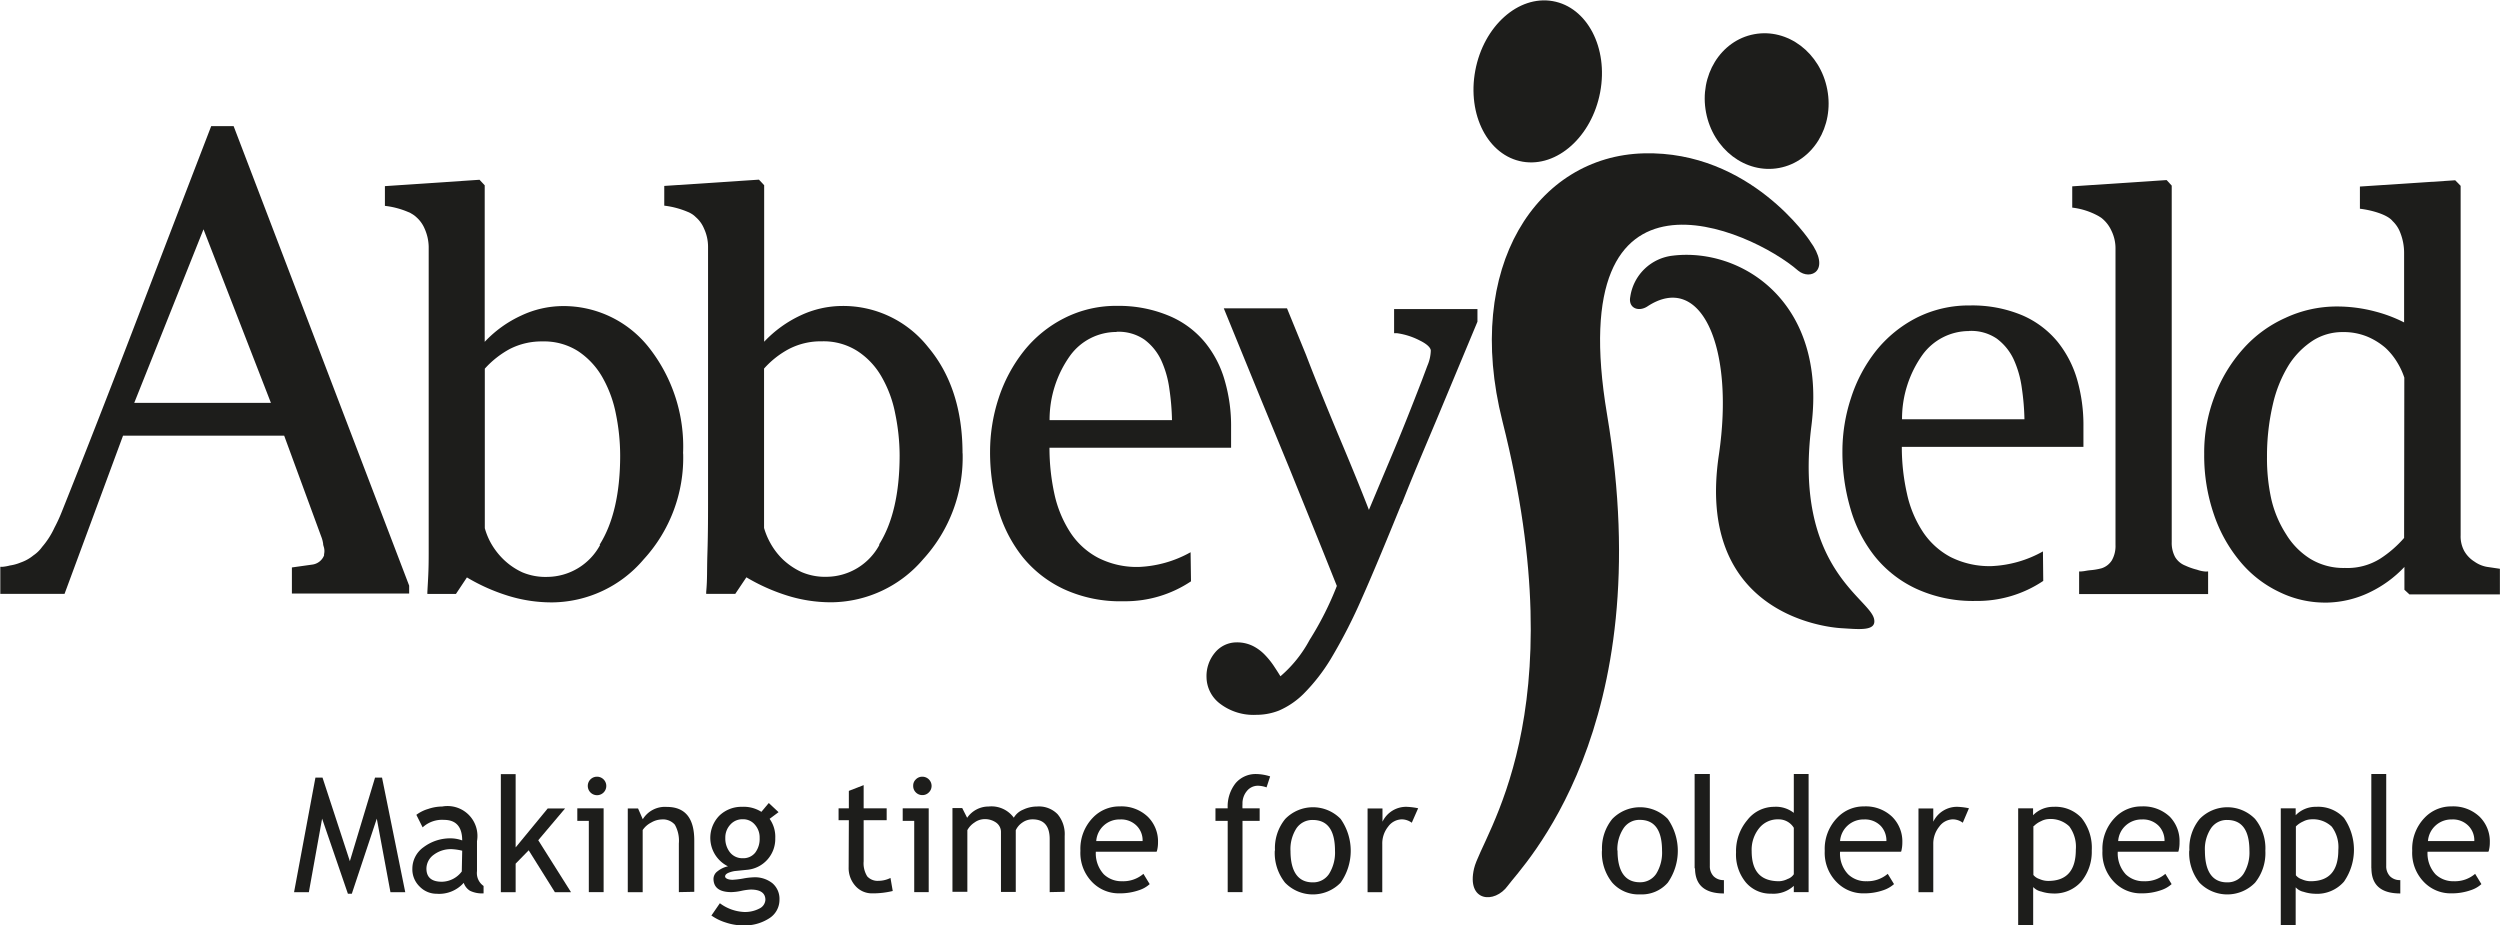 <svg id="Layer_1" data-name="Layer 1" xmlns="http://www.w3.org/2000/svg" viewBox="0 0 243.24 90"><defs><style>.cls-1{fill:#1d1d1b;}</style></defs><polygon class="cls-1" points="37.99 86.81 36.66 79.65 34.23 86.96 33.85 86.96 31.34 79.65 30.05 86.81 28.61 86.81 30.69 75.66 31.38 75.66 34.04 83.79 36.49 75.66 37.17 75.66 39.43 86.81 37.99 86.81"/><path class="cls-1" d="M219.78,464.14a3.19,3.19,0,0,1-2.65,1.09,2.3,2.3,0,0,1-1.66-.7,2.33,2.33,0,0,1-.71-1.73,2.57,2.57,0,0,1,1.09-2.1,4.31,4.31,0,0,1,2.76-.86,3.33,3.33,0,0,1,1,.2c0-1.31-.59-2-1.77-2a2.79,2.79,0,0,0-2.08.73l-.61-1.22a3.55,3.55,0,0,1,1.14-.57,4.36,4.36,0,0,1,1.38-.24,2.91,2.91,0,0,1,3.38,3.37v2.92a1.52,1.52,0,0,0,.64,1.44v.72a2.68,2.68,0,0,1-1.32-.25,1.47,1.47,0,0,1-.63-.83m-.13-3.07a5.39,5.39,0,0,0-1-.15,2.78,2.78,0,0,0-1.79.56,1.68,1.68,0,0,0-.69,1.33c0,.85.5,1.28,1.5,1.28a2.47,2.47,0,0,0,1.94-1Z" transform="translate(-174.64 -378.27)"/><polygon class="cls-1" points="53.99 86.81 51.44 82.73 50.17 84.03 50.17 86.81 48.73 86.81 48.73 75.32 50.17 75.32 50.17 82.45 53.29 78.66 54.98 78.66 52.37 81.75 55.56 86.81 53.99 86.81"/><path class="cls-1" d="M231.93,465.07v-6.93h-1.12v-1.22h2.56v8.15Zm.79-11.23a.9.9,0,1,1-.89.89.89.89,0,0,1,.89-.89" transform="translate(-174.64 -378.27)"/><path class="cls-1" d="M240.69,465.07v-4.74a3.17,3.17,0,0,0-.39-1.82A1.54,1.54,0,0,0,239,458a2.12,2.12,0,0,0-1,.3,2.21,2.21,0,0,0-.83.73v6.05h-1.45v-8.15h1l.46,1.05a2.52,2.52,0,0,1,2.34-1.2c1.78,0,2.67,1.09,2.67,3.26v5Z" transform="translate(-174.64 -378.27)"/><path class="cls-1" d="M243.89,467.3l.79-1.15A4.26,4.26,0,0,0,247,467a3,3,0,0,0,1.54-.34,1,1,0,0,0,.57-.84c0-.66-.48-1-1.43-1a5.66,5.66,0,0,0-.88.12,5.13,5.13,0,0,1-1,.13c-1.16,0-1.74-.44-1.74-1.31a.93.93,0,0,1,.41-.73,2.42,2.42,0,0,1,1-.47,3.09,3.09,0,0,1-.83-4.94,3.09,3.09,0,0,1,2.2-.85,3.21,3.21,0,0,1,1.88.49l.72-.86.95.89-.87.65a3,3,0,0,1,.55,1.89,3,3,0,0,1-.76,2.07,3,3,0,0,1-2,1l-1.19.12a2.73,2.73,0,0,0-.58.16c-.24.1-.35.22-.35.37s.24.32.74.32a8.21,8.21,0,0,0,1-.12,6.59,6.59,0,0,1,1-.12,2.74,2.74,0,0,1,1.87.58,2,2,0,0,1,.68,1.59,2.12,2.12,0,0,1-1,1.82,4.41,4.41,0,0,1-2.55.69,5.36,5.36,0,0,1-1.67-.28,4.88,4.88,0,0,1-1.41-.69m3.07-9.36a1.56,1.56,0,0,0-1.23.53,1.84,1.84,0,0,0-.48,1.29,2.17,2.17,0,0,0,.46,1.41,1.53,1.53,0,0,0,1.25.56,1.46,1.46,0,0,0,1.2-.54,2.22,2.22,0,0,0,.43-1.43,1.87,1.87,0,0,0-.46-1.29,1.48,1.48,0,0,0-1.17-.53" transform="translate(-174.64 -378.27)"/><path class="cls-1" d="M257.23,458.07h-1v-1.15h1v-1.7l1.44-.56v2.26h2.24v1.15h-2.24v4a2.4,2.4,0,0,0,.35,1.47,1.36,1.36,0,0,0,1.11.43,2.63,2.63,0,0,0,1.15-.28l.22,1.27a8.15,8.15,0,0,1-2,.23,2.13,2.13,0,0,1-1.63-.72,2.6,2.6,0,0,1-.66-1.82Z" transform="translate(-174.64 -378.27)"/><path class="cls-1" d="M263.59,465.07v-6.93h-1.12v-1.22H265v8.15Zm.79-11.23a.9.9,0,0,1,.9.89.87.87,0,0,1-.27.64.86.86,0,0,1-.63.26.88.88,0,0,1-.63-.26.86.86,0,0,1-.26-.64.82.82,0,0,1,.26-.63.86.86,0,0,1,.63-.26" transform="translate(-174.64 -378.27)"/><path class="cls-1" d="M276.77,465.07v-5.16c0-1.28-.56-1.92-1.67-1.92a1.69,1.69,0,0,0-1,.32,1.82,1.82,0,0,0-.63.74v6h-1.44v-5.79a1.12,1.12,0,0,0-.45-.94,1.88,1.88,0,0,0-1.2-.35,1.7,1.7,0,0,0-.93.33,2.07,2.07,0,0,0-.69.74v6h-1.45v-8.15h.95l.48.95a2.53,2.53,0,0,1,2.09-1.1,2.69,2.69,0,0,1,2.45,1.09,1.86,1.86,0,0,1,.9-.78,3.17,3.17,0,0,1,1.36-.31,2.53,2.53,0,0,1,2,.75,3,3,0,0,1,.69,2.11v5.44Z" transform="translate(-174.64 -378.27)"/><path class="cls-1" d="M287.13,461.14h-5.87a3,3,0,0,0,.78,2.2,2.49,2.49,0,0,0,1.78.67,3,3,0,0,0,2.07-.72l.61,1a2.82,2.82,0,0,1-1,.58,5.68,5.68,0,0,1-1.94.32,3.61,3.61,0,0,1-2.61-1.05,4.05,4.05,0,0,1-1.19-3.09,4.34,4.34,0,0,1,1.22-3.23,3.55,3.55,0,0,1,2.6-1.09,3.72,3.72,0,0,1,2.73,1,3.37,3.37,0,0,1,1,2.51,3.07,3.07,0,0,1-.12.88M283.62,458a2.26,2.26,0,0,0-2.32,2.1h4.51a2,2,0,0,0-.55-1.46,2.12,2.12,0,0,0-1.64-.64" transform="translate(-174.64 -378.27)"/><path class="cls-1" d="M297.87,454.88a2.58,2.58,0,0,0-.82-.16,1.36,1.36,0,0,0-1.09.51,1.86,1.86,0,0,0-.43,1.27,3,3,0,0,0,0,.42h1.67v1.22h-1.67v6.93h-1.44v-6.93h-1.19v-1.22h1.19a3.65,3.65,0,0,1,.77-2.45,2.56,2.56,0,0,1,2-.89,4.67,4.67,0,0,1,1.36.23Z" transform="translate(-174.64 -378.27)"/><path class="cls-1" d="M298.69,461a4.46,4.46,0,0,1,1-3.05,3.76,3.76,0,0,1,5.39,0,5.39,5.39,0,0,1,0,6.2,3.77,3.77,0,0,1-5.41,0,4.64,4.64,0,0,1-1-3.1m1.53,0c0,2,.72,3.07,2.16,3.07a1.84,1.84,0,0,0,1.59-.82,3.9,3.9,0,0,0,.58-2.25c0-2-.72-3-2.17-3a1.87,1.87,0,0,0-1.58.81,3.73,3.73,0,0,0-.58,2.22" transform="translate(-174.64 -378.27)"/><path class="cls-1" d="M312,458.32a1.66,1.66,0,0,0-.95-.33,1.68,1.68,0,0,0-1.35.71,2.62,2.62,0,0,0-.57,1.7v4.68H307.7v-8.15h1.45v1.29a2.55,2.55,0,0,1,2.35-1.45,6.82,6.82,0,0,1,1.12.14Z" transform="translate(-174.64 -378.27)"/><path class="cls-1" d="M330.51,461a4.51,4.51,0,0,1,1-3.05,3.77,3.77,0,0,1,5.4,0,5.42,5.42,0,0,1,0,6.2,3.36,3.36,0,0,1-2.69,1.14,3.4,3.4,0,0,1-2.72-1.15,4.64,4.64,0,0,1-1-3.1m1.52,0c0,2,.73,3.07,2.17,3.07a1.86,1.86,0,0,0,1.59-.82,3.9,3.9,0,0,0,.57-2.25q0-3-2.16-3a1.85,1.85,0,0,0-1.58.81A3.73,3.73,0,0,0,332,461" transform="translate(-174.64 -378.27)"/><path class="cls-1" d="M339.52,462.77v-9.19H341v8.95a1.4,1.4,0,0,0,.37,1,1.34,1.34,0,0,0,1,.37v1.3c-1.87,0-2.81-.82-2.81-2.46" transform="translate(-174.64 -378.27)"/><path class="cls-1" d="M349.17,465.07v-.61a2.93,2.93,0,0,1-2.19.76,3.13,3.13,0,0,1-2.48-1.1,4.26,4.26,0,0,1-.95-2.92,4.68,4.68,0,0,1,1.09-3.13,3.3,3.3,0,0,1,2.61-1.3,2.81,2.81,0,0,1,1.92.59v-3.78h1.44v11.49Zm0-6.26a1.72,1.72,0,0,0-1.5-.82,2.3,2.3,0,0,0-1.88.87,3.34,3.34,0,0,0-.72,2.21c0,2,.89,2.94,2.68,2.94a2,2,0,0,0,.82-.22,1.17,1.17,0,0,0,.6-.46Z" transform="translate(-174.64 -378.27)"/><path class="cls-1" d="M359.55,461.14h-5.88a2.92,2.92,0,0,0,.79,2.2,2.47,2.47,0,0,0,1.78.67,3.05,3.05,0,0,0,2.07-.72l.61,1a3,3,0,0,1-1,.58,5.62,5.62,0,0,1-1.93.32,3.58,3.58,0,0,1-2.61-1.05,4.06,4.06,0,0,1-1.2-3.09,4.34,4.34,0,0,1,1.23-3.23,3.53,3.53,0,0,1,2.59-1.09,3.72,3.72,0,0,1,2.73,1,3.37,3.37,0,0,1,1,2.51,3.48,3.48,0,0,1-.11.88M356,458a2.28,2.28,0,0,0-2.33,2.1h4.51a2.08,2.08,0,0,0-.54-1.46A2.13,2.13,0,0,0,356,458" transform="translate(-174.64 -378.27)"/><path class="cls-1" d="M365.61,458.32a1.63,1.63,0,0,0-.95-.33,1.67,1.67,0,0,0-1.34.71,2.63,2.63,0,0,0-.58,1.7v4.68H361.3v-8.15h1.44v1.29a2.56,2.56,0,0,1,2.36-1.45,6.61,6.61,0,0,1,1.11.14Z" transform="translate(-174.64 -378.27)"/><path class="cls-1" d="M372.46,464.62v3.65H371V456.92h1.45v.67a2.73,2.73,0,0,1,2-.82,3.46,3.46,0,0,1,2.71,1.08,4.64,4.64,0,0,1,1,3.17,4.57,4.57,0,0,1-1,3,3.46,3.46,0,0,1-2.81,1.18,3.81,3.81,0,0,1-1.11-.19,1.41,1.41,0,0,1-.76-.42m0-5.94v4.75a1.21,1.21,0,0,0,.58.39,2.09,2.09,0,0,0,.86.19c1.79,0,2.69-1,2.69-3.05a3.32,3.32,0,0,0-.64-2.26,2.63,2.63,0,0,0-2-.71,1.79,1.79,0,0,0-.75.21,2.26,2.26,0,0,0-.7.48" transform="translate(-174.64 -378.27)"/><path class="cls-1" d="M386.56,461.14h-5.87a3,3,0,0,0,.78,2.2,2.47,2.47,0,0,0,1.78.67,3,3,0,0,0,2.07-.72l.61,1a2.88,2.88,0,0,1-1,.58,5.62,5.62,0,0,1-1.93.32,3.58,3.58,0,0,1-2.61-1.05,4.05,4.05,0,0,1-1.19-3.09,4.34,4.34,0,0,1,1.22-3.23,3.53,3.53,0,0,1,2.59-1.09,3.75,3.75,0,0,1,2.74,1,3.4,3.4,0,0,1,.95,2.51,3.08,3.08,0,0,1-.11.88M383.05,458a2.29,2.29,0,0,0-1.62.62,2.23,2.23,0,0,0-.7,1.48h4.51a2.08,2.08,0,0,0-.55-1.46,2.13,2.13,0,0,0-1.64-.64" transform="translate(-174.64 -378.27)"/><path class="cls-1" d="M387.66,461a4.46,4.46,0,0,1,1-3.05,3.76,3.76,0,0,1,5.39,0,4.52,4.52,0,0,1,1,3.09,4.59,4.59,0,0,1-1,3.11,3.77,3.77,0,0,1-5.41,0,4.64,4.64,0,0,1-1-3.1m1.53,0c0,2,.72,3.07,2.16,3.07a1.84,1.84,0,0,0,1.59-.82,3.9,3.9,0,0,0,.58-2.25c0-2-.72-3-2.17-3a1.85,1.85,0,0,0-1.57.81,3.66,3.66,0,0,0-.59,2.22" transform="translate(-174.64 -378.27)"/><path class="cls-1" d="M398,464.62v3.65h-1.45V456.92H398v.67a2.7,2.7,0,0,1,2-.82,3.42,3.42,0,0,1,2.7,1.08,5.44,5.44,0,0,1,0,6.2,3.47,3.47,0,0,1-2.82,1.18,3.92,3.92,0,0,1-1.11-.19,1.41,1.41,0,0,1-.75-.42m0-5.94v4.75a1.21,1.21,0,0,0,.58.39,2.08,2.08,0,0,0,.85.19c1.8,0,2.7-1,2.7-3.05a3.32,3.32,0,0,0-.64-2.26,2.65,2.65,0,0,0-2.05-.71,1.79,1.79,0,0,0-.74.21,2.26,2.26,0,0,0-.7.48" transform="translate(-174.64 -378.27)"/><path class="cls-1" d="M405.36,462.77v-9.19h1.45v8.95a1.4,1.4,0,0,0,.37,1,1.34,1.34,0,0,0,1,.37v1.3c-1.88,0-2.81-.82-2.81-2.46" transform="translate(-174.64 -378.27)"/><path class="cls-1" d="M416.7,461.14h-5.87a3,3,0,0,0,.78,2.2,2.49,2.49,0,0,0,1.78.67,3,3,0,0,0,2.07-.72l.61,1a2.79,2.79,0,0,1-1,.58,5.58,5.58,0,0,1-1.93.32,3.61,3.61,0,0,1-2.61-1.05,4.05,4.05,0,0,1-1.19-3.09,4.34,4.34,0,0,1,1.22-3.23,3.55,3.55,0,0,1,2.6-1.09,3.72,3.72,0,0,1,2.73,1,3.37,3.37,0,0,1,1,2.51,3.07,3.07,0,0,1-.12.88M413.2,458a2.28,2.28,0,0,0-2.33,2.1h4.51a2,2,0,0,0-.55-1.46,2.11,2.11,0,0,0-1.63-.64" transform="translate(-174.64 -378.27)"/><path class="cls-1" d="M322.78,394c-3.35-.58-5.41-4.55-4.6-8.87s4.19-7.34,7.54-6.75,5.42,4.55,4.61,8.86-4.19,7.34-7.55,6.76" transform="translate(-174.64 -378.27)"/><path class="cls-1" d="M373.41,431.92a11.15,11.15,0,0,1-5,1.43h0a8.39,8.39,0,0,1-4-.89,7.4,7.4,0,0,1-2.68-2.44,10.94,10.94,0,0,1-1.55-3.72,20.51,20.51,0,0,1-.5-4.55h17.67v-2h0a16,16,0,0,0-.61-4.54,10.55,10.55,0,0,0-1.9-3.68,9.12,9.12,0,0,0-3.46-2.59,12.57,12.57,0,0,0-5.07-.95h0a11.25,11.25,0,0,0-5.22,1.21,12.13,12.13,0,0,0-3.9,3.18,14.54,14.54,0,0,0-2.45,4.6,16.55,16.55,0,0,0-.84,5.2v0a19.48,19.48,0,0,0,.78,5.57,13.37,13.37,0,0,0,2.37,4.65,11.24,11.24,0,0,0,4.07,3.17,13.24,13.24,0,0,0,5.73,1.17h.07a11.49,11.49,0,0,0,6.52-1.95Zm-7.21-21.45h.05a4.41,4.41,0,0,1,2.66.74,5.31,5.31,0,0,1,1.64,2,9.87,9.87,0,0,1,.81,2.85,23.76,23.76,0,0,1,.25,3H359.7a10.73,10.73,0,0,1,2-6.28,5.6,5.6,0,0,1,4.51-2.3" transform="translate(-174.64 -378.27)"/><path class="cls-1" d="M290.48,432a11.23,11.23,0,0,1-5,1.43h0a8.27,8.27,0,0,1-4-.89,7.29,7.29,0,0,1-2.68-2.43,11.21,11.21,0,0,1-1.56-3.73,21.08,21.08,0,0,1-.49-4.55h17.67v-2a15.72,15.72,0,0,0-.62-4.54,10.32,10.32,0,0,0-1.89-3.67,9.06,9.06,0,0,0-3.45-2.59,12.62,12.62,0,0,0-5.08-1h0a11.12,11.12,0,0,0-5.22,1.21,11.87,11.87,0,0,0-3.9,3.18,14.77,14.77,0,0,0-2.46,4.6,16.78,16.78,0,0,0-.83,5.2,0,0,0,0,0,0,0,19.58,19.58,0,0,0,.78,5.57,13.46,13.46,0,0,0,2.37,4.65,11.35,11.35,0,0,0,4.07,3.17,13.12,13.12,0,0,0,5.73,1.16H284a11.5,11.5,0,0,0,6.52-1.94Zm-7.22-21.45h.05a4.44,4.44,0,0,1,2.66.75,5.31,5.31,0,0,1,1.64,2,9.78,9.78,0,0,1,.81,2.85,23.47,23.47,0,0,1,.25,3H276.76a10.71,10.71,0,0,1,2-6.28,5.58,5.58,0,0,1,4.51-2.3" transform="translate(-174.64 -378.27)"/><path class="cls-1" d="M241.1,422.39a15.56,15.56,0,0,0-3.35-10.34,10.57,10.57,0,0,0-8.39-4h0a9.61,9.61,0,0,0-4,.92,11.36,11.36,0,0,0-3.56,2.56V396.3l-.43-.46-.07-.08-9.21.62v1.92a8.06,8.06,0,0,1,2.27.6,1.36,1.36,0,0,1,.32.16,2.29,2.29,0,0,1,.48.35,3.09,3.09,0,0,1,.79,1.1,4.54,4.54,0,0,1,.4,1.76h0v24.32c0,1.77,0,3.59,0,5.48s-.06,2.47-.13,3.81v.18H219l1.07-1.61a18.39,18.39,0,0,0,3.86,1.74,14.31,14.31,0,0,0,4.38.69h.08a11.8,11.8,0,0,0,8.87-4.18,14.63,14.63,0,0,0,3.85-10.3Zm-8.07,8.9a5.9,5.9,0,0,1-5.15,3.11h0a5.79,5.79,0,0,1-2.43-.45,6.59,6.59,0,0,1-1.78-1.21,7,7,0,0,1-1.25-1.6,6.55,6.55,0,0,1-.61-1.48V414.14a9.08,9.08,0,0,1,2.44-1.92,6.78,6.78,0,0,1,3.18-.73h0a6.14,6.14,0,0,1,3.46.95,7.48,7.48,0,0,1,2.34,2.5,11.74,11.74,0,0,1,1.33,3.58,20.44,20.44,0,0,1,.42,4.06v0c0,3.7-.68,6.59-2,8.69" transform="translate(-174.64 -378.27)"/><path class="cls-1" d="M268.29,422.38c0-4.23-1.12-7.69-3.35-10.34a10.53,10.53,0,0,0-8.39-4h0a9.63,9.63,0,0,0-4,.91,11.63,11.63,0,0,0-3.56,2.57V396.29l-.44-.47-.07-.07-9.21.61v1.92a8.32,8.32,0,0,1,2.27.6,2,2,0,0,1,.33.16,2,2,0,0,1,.47.36,2.93,2.93,0,0,1,.79,1.09,4.21,4.21,0,0,1,.4,1.77h0v24.32c0,1.76,0,3.59-.06,5.48s0,2.46-.12,3.81l0,.18h2.83l1.08-1.61a18.67,18.67,0,0,0,3.86,1.74,14.22,14.22,0,0,0,4.38.69h.07a11.86,11.86,0,0,0,8.88-4.18,14.68,14.68,0,0,0,3.85-10.31Zm-8.08,8.89a5.89,5.89,0,0,1-5.15,3.12h0a5.79,5.79,0,0,1-2.43-.46,6.85,6.85,0,0,1-1.79-1.2,6.75,6.75,0,0,1-1.24-1.61,6.94,6.94,0,0,1-.62-1.48V414.13a8.74,8.74,0,0,1,2.45-1.92,6.75,6.75,0,0,1,3.18-.73h0a6.11,6.11,0,0,1,3.46.95,7.26,7.26,0,0,1,2.34,2.49,11.46,11.46,0,0,1,1.33,3.59,20.37,20.37,0,0,1,.43,4.05v0c0,3.7-.68,6.6-2,8.69" transform="translate(-174.64 -378.27)"/><path class="cls-1" d="M389.24,433.88a3.09,3.09,0,0,1-.84-.18,6.22,6.22,0,0,1-1.14-.4,2,2,0,0,1-1-.85,2.91,2.91,0,0,1-.32-1.45h0V396.33l-.43-.47-.07-.07-9.18.61v2.07a6.94,6.94,0,0,1,2.57.83l.24.15a3.32,3.32,0,0,1,1,1.26,3.9,3.9,0,0,1,.4,1.75h0v28.84a2.81,2.81,0,0,1-.35,1.48,1.84,1.84,0,0,1-1,.78,6.15,6.15,0,0,1-1.11.19c-.48.05-.48.09-.89.12l-.19,0v2.2h12.55v-2.2Z" transform="translate(-174.64 -378.27)"/><path class="cls-1" d="M416.79,433.45a3,3,0,0,1-1.4-.54,2.91,2.91,0,0,1-1-1.05,3,3,0,0,1-.34-1.51h0v-34l-.46-.47-.07-.07-9.27.61v2.16c1,.11,2.65.53,3.18,1.2a3,3,0,0,1,.75,1.14,5.32,5.32,0,0,1,.37,2h0v6.72a13.8,13.8,0,0,0-2.84-1.07,14.47,14.47,0,0,0-3.71-.48h0a11.81,11.81,0,0,0-5,1.11,12.1,12.1,0,0,0-4.1,3,14.55,14.55,0,0,0-2.8,4.65,15.24,15.24,0,0,0-1,5.6s0,0,0,0a17.62,17.62,0,0,0,.95,5.89,14.22,14.22,0,0,0,2.56,4.58,11.12,11.12,0,0,0,3.76,2.93,10.12,10.12,0,0,0,4.48,1.05h.21a10,10,0,0,0,4.14-1,11.36,11.36,0,0,0,3.38-2.47v2.22l.41.38.07.07,8.81,0v-2.49Zm-8.24-2.84a11,11,0,0,1-2.3,2,6,6,0,0,1-3.45.92h0a6.21,6.21,0,0,1-3.38-.89,7.26,7.26,0,0,1-2.35-2.39,10.82,10.82,0,0,1-1.44-3.41,18.3,18.3,0,0,1-.42-4.09h0a22.11,22.11,0,0,1,.58-5.18,12.56,12.56,0,0,1,1.56-3.82,7.88,7.88,0,0,1,2.35-2.36,5.35,5.35,0,0,1,2.82-.81h.05a6.08,6.08,0,0,1,2.37.43,6.66,6.66,0,0,1,1.79,1.1,6.42,6.42,0,0,1,1.17,1.45,7,7,0,0,1,.67,1.45Z" transform="translate(-174.64 -378.27)"/><path class="cls-1" d="M197.37,390.54h-2.18l-.05.13Q192,398.82,188,409.26t-7.35,18.81a15.07,15.07,0,0,1-.71,1.54,7.89,7.89,0,0,1-1.2,1.87,3.29,3.29,0,0,1-.84.82,4,4,0,0,1-1.25.7,4.31,4.31,0,0,1-1.05.29,4.11,4.11,0,0,1-.73.13h-.2v2.63h6.25l5.69-15.39h15.68l3.61,9.83a3.06,3.06,0,0,1,.18.68v0c0,.16.07.3.09.41a1.37,1.37,0,0,1,0,.61s0,.08,0,.12a1.43,1.43,0,0,1-1.13.89h0l-2,.28v2.54h11.41v-.77Zm-9.67,26.93,6.74-16.89L201,417.47Z" transform="translate(-174.64 -378.27)"/><path class="cls-1" d="M311,427.36c1-2.56,2.17-5.3,3.39-8.2l4-9.59,0-1.23h-8.11v2.35l.29,0a6.87,6.87,0,0,1,2.23.72c.8.39,1.07.77,1.05,1a4,4,0,0,1-.33,1.44l-.54,1.44c-1.09,2.82-2.06,5.26-2.94,7.33q-1.14,2.71-2.21,5.26-1.12-2.9-3-7.35-2.08-5-3.11-7.71l-1.86-4.55h-6.15l3.63,8.88,2.77,6.72c1,2.48,2.11,5.2,3.3,8.16l1.3,3.25a30.71,30.71,0,0,1-2.65,5.25,12.26,12.26,0,0,1-2.84,3.54c-.15-.25-.34-.55-.56-.88a7.7,7.7,0,0,0-.91-1.16,4.35,4.35,0,0,0-1.19-.9,3.5,3.5,0,0,0-1.61-.36h0a2.73,2.73,0,0,0-2.1,1,3.55,3.55,0,0,0-.82,2.4h0a3.28,3.28,0,0,0,1.32,2.57,5.37,5.37,0,0,0,3.53,1.08h0a6,6,0,0,0,2.21-.42,7.81,7.81,0,0,0,2.36-1.6,18,18,0,0,0,2.67-3.42,51.7,51.7,0,0,0,3.07-6q1.3-2.91,3.81-9.09" transform="translate(-174.64 -378.27)"/><path class="cls-1" d="M350.73,401.7s-5.79-8.78-16.16-8.51-17.55,11-13.75,26.06c7.25,28.72-2,40.27-2.76,43.52s2,3.47,3.29,1.67,14.8-15.19,9.65-45.84c-4.42-26.3,14-18,18.59-14,1.2,1,3.26,0,1.14-2.89" transform="translate(-174.64 -378.27)"/><path class="cls-1" d="M333.26,407.14a4.71,4.71,0,0,1,4.17-4c6.6-.78,15,4.45,13.45,16.59-1.73,13.76,5.65,16.71,6.1,18.76.27,1.23-1.47,1-3.19.9s-14.19-1.54-11.91-16.87c1.56-10.59-1.78-17.84-6.95-14.44-.85.56-1.89.19-1.67-.94" transform="translate(-174.64 -378.27)"/><path class="cls-1" d="M352.43,387c.68,3.59-1.42,7-4.68,7.61s-6.44-1.81-7.12-5.4,1.42-7,4.68-7.61,6.45,1.8,7.12,5.4" transform="translate(-174.64 -378.27)"/></svg>